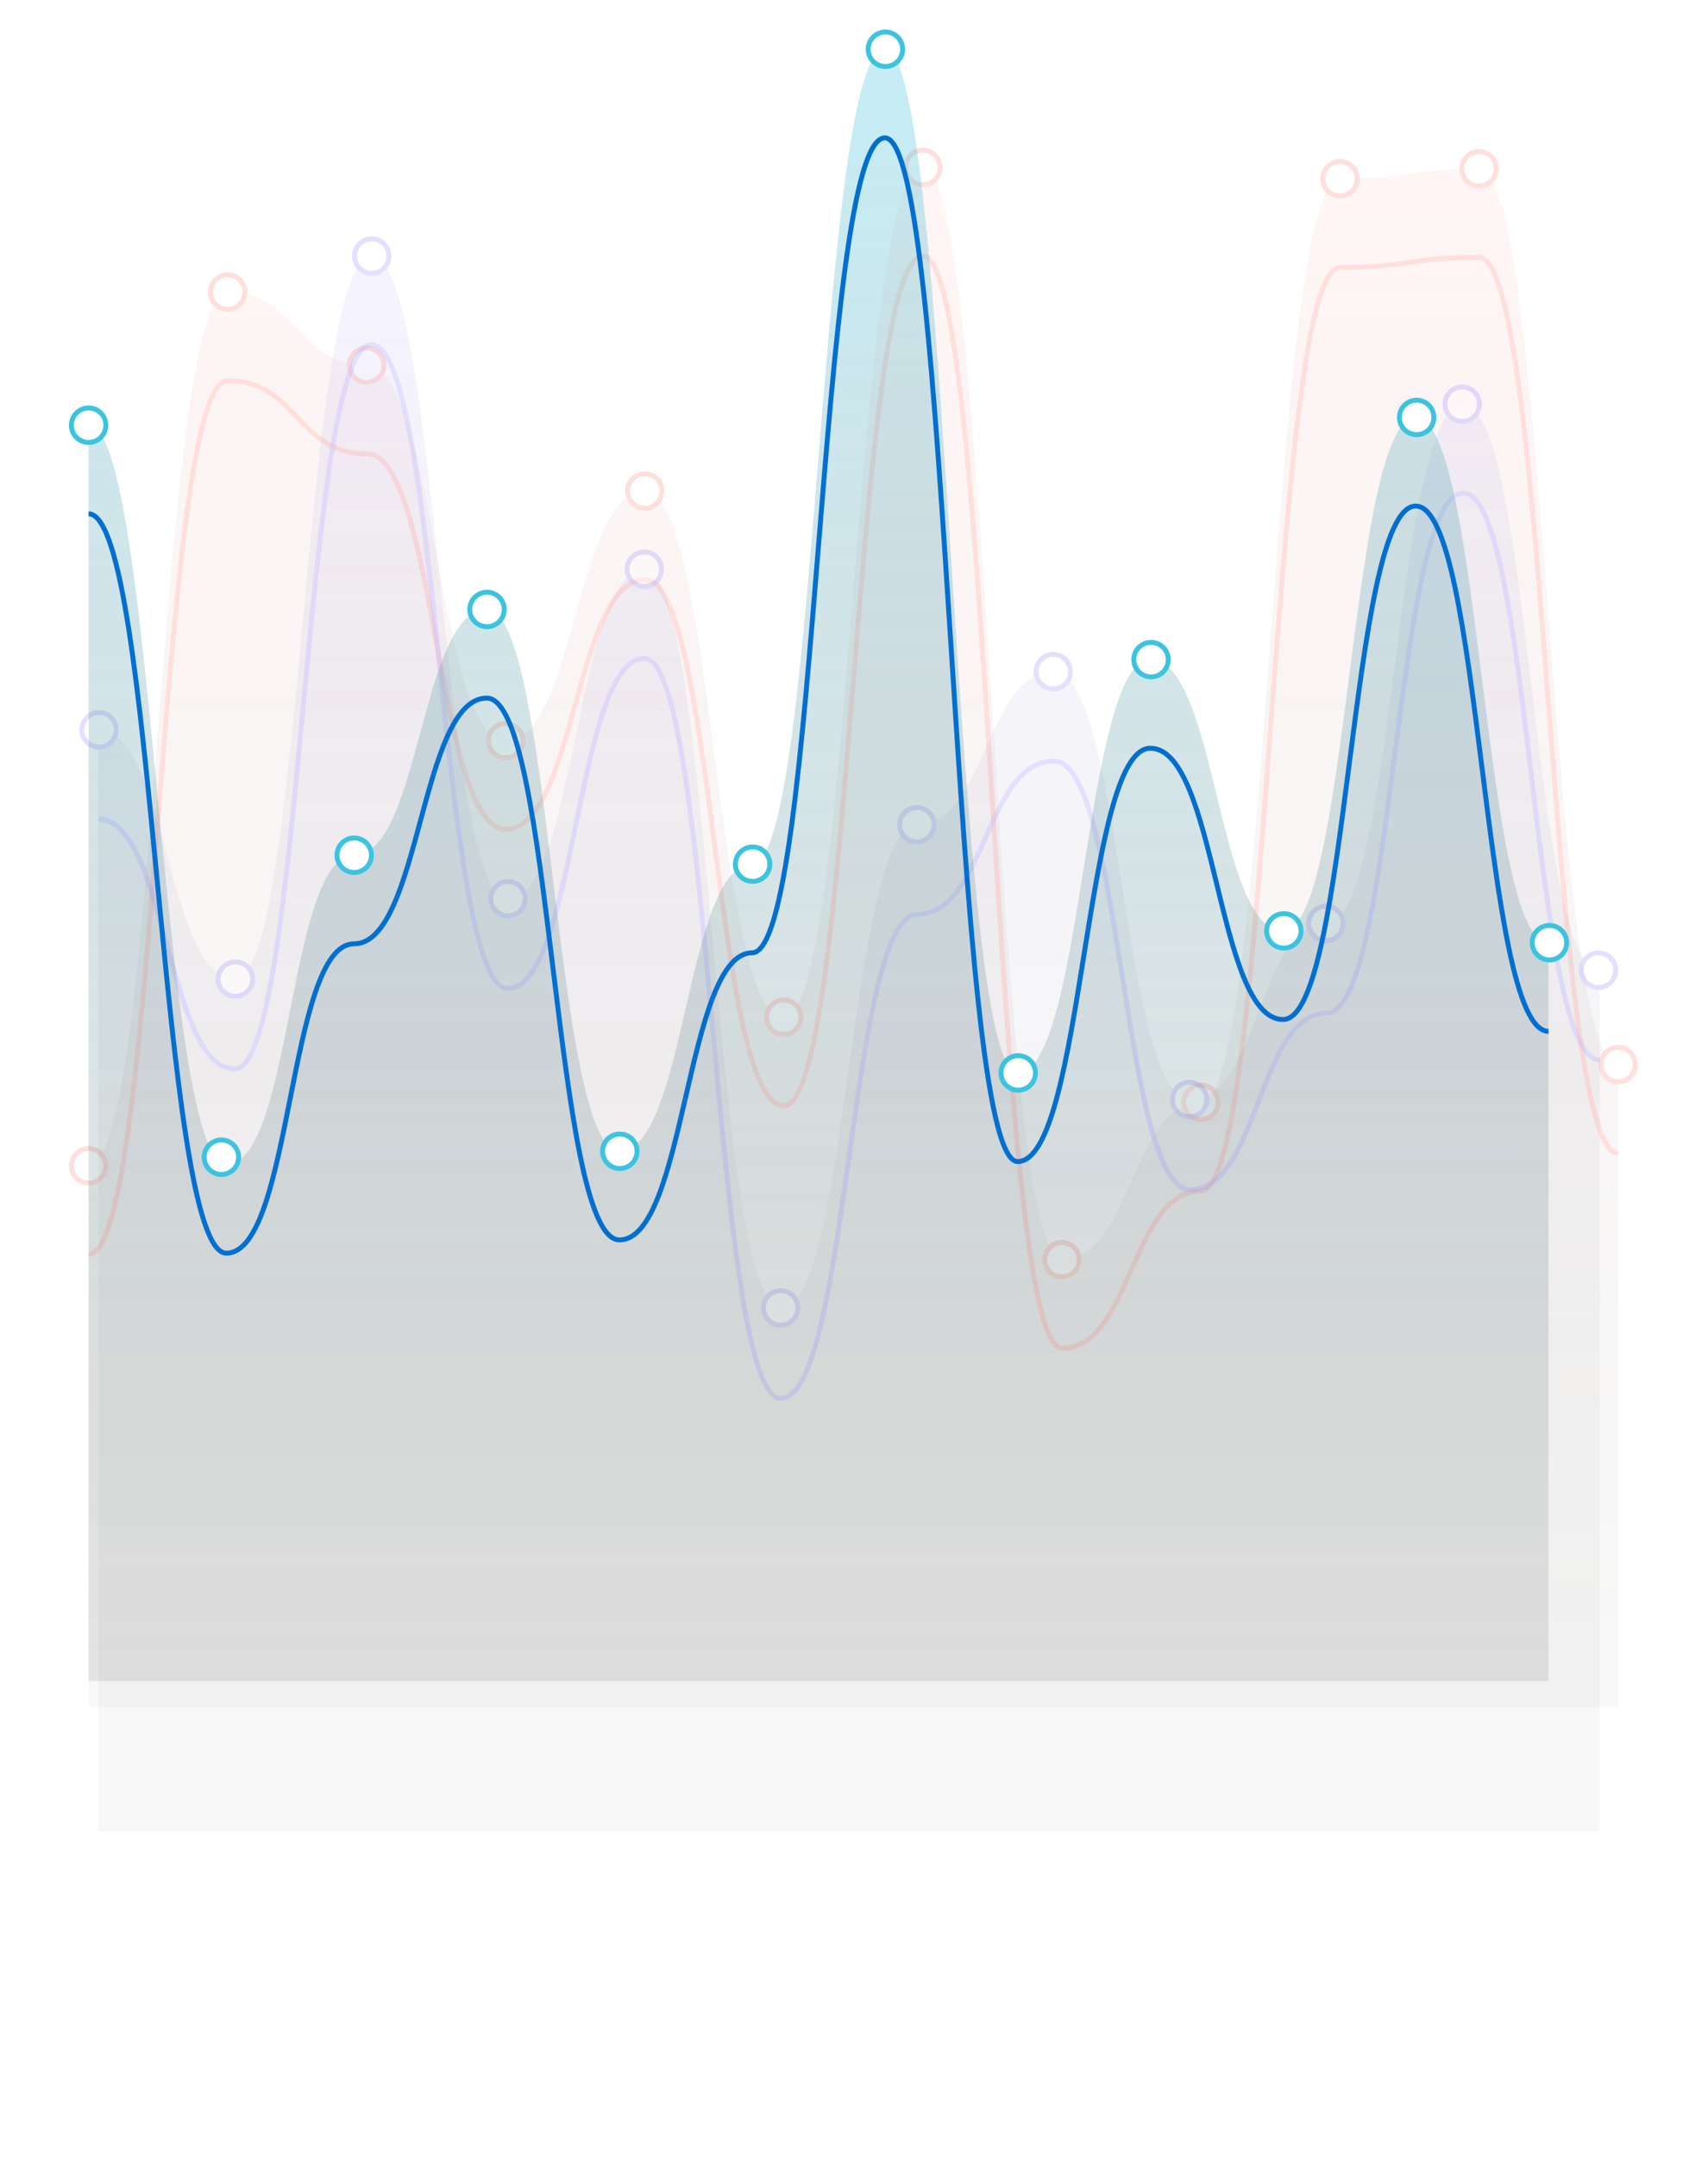 <svg width="347" height="438" viewBox="0 0 347 438" fill="none" xmlns="http://www.w3.org/2000/svg">
<g opacity="0.3" filter="url(#filter0_d_584_6222)">
<path d="M46.248 55.313C32.124 55.313 32.124 232.747 18 232.747V342.713H328.73V212.202C314.606 212.202 314.606 30.274 300.482 30.274C286.358 30.274 286.358 32.298 272.234 32.298C258.11 32.298 258.11 219.851 243.986 219.851C229.862 219.851 229.862 251.818 215.738 251.818C201.613 251.818 201.613 30 187.489 30C173.365 30 173.365 202.563 159.241 202.563C145.117 202.563 145.117 95.719 130.993 95.719C116.869 95.719 116.869 146.414 102.745 146.414C88.621 146.414 88.621 70.165 74.496 70.165C60.372 70.165 60.372 55.313 46.248 55.313Z" fill="url(#paint0_linear_584_6222)"/>
<g filter="url(#filter1_ddd_584_6222)">
<path d="M18 232.747C32.124 232.747 32.124 55.313 46.248 55.313C60.372 55.313 60.372 70.165 74.496 70.165C88.621 70.165 88.621 146.414 102.745 146.414C116.869 146.414 116.869 95.719 130.993 95.719C145.117 95.719 145.117 202.563 159.241 202.563C173.365 202.563 173.365 30 187.489 30C201.613 30 201.613 251.818 215.738 251.818C229.862 251.818 229.862 219.851 243.986 219.851C258.11 219.851 258.11 32.298 272.234 32.298C286.358 32.298 286.358 30.274 300.482 30.274C314.606 30.274 314.606 212.202 328.73 212.202M328.73 212.202V212.202Z" stroke="#FF928A"/>
</g>
<rect x="18.31" y="233.057" width="0.65" height="0.619" stroke="#FF928A" stroke-width="0.619"/>
<circle cx="18" cy="232.747" r="3.5" fill="white" stroke="#FF928A"/>
<rect x="46.56" y="55.623" width="0.65" height="0.619" stroke="#FF928A" stroke-width="0.619"/>
<circle cx="46.25" cy="55.313" r="3.5" fill="white" stroke="#FF928A"/>
<rect x="74.806" y="70.475" width="0.65" height="0.619" stroke="#FF928A" stroke-width="0.619"/>
<circle cx="74.496" cy="70.165" r="3.5" fill="white" stroke="#FF928A"/>
<rect x="103.056" y="146.724" width="0.65" height="0.619" stroke="#FF928A" stroke-width="0.619"/>
<circle cx="102.746" cy="146.414" r="3.5" fill="white" stroke="#FF928A"/>
<rect x="131.302" y="96.028" width="0.65" height="0.619" stroke="#FF928A" stroke-width="0.619"/>
<circle cx="130.992" cy="95.719" r="3.5" fill="white" stroke="#FF928A"/>
<rect x="159.552" y="202.873" width="0.65" height="0.619" stroke="#FF928A" stroke-width="0.619"/>
<circle cx="159.242" cy="202.563" r="3.5" fill="white" stroke="#FF928A"/>
<rect x="187.798" y="30.31" width="0.65" height="0.619" stroke="#FF928A" stroke-width="0.619"/>
<circle cx="187.488" cy="30" r="3.5" fill="white" stroke="#FF928A"/>
<rect x="216.048" y="252.128" width="0.65" height="0.619" stroke="#FF928A" stroke-width="0.619"/>
<circle cx="215.738" cy="251.818" r="3.5" fill="white" stroke="#FF928A"/>
<rect x="244.294" y="220.16" width="0.65" height="0.619" stroke="#FF928A" stroke-width="0.619"/>
<circle cx="243.984" cy="219.851" r="3.5" fill="white" stroke="#FF928A"/>
<rect x="272.544" y="32.607" width="0.65" height="0.619" stroke="#FF928A" stroke-width="0.619"/>
<circle cx="272.234" cy="32.298" r="3.5" fill="white" stroke="#FF928A"/>
<rect x="300.79" y="30.584" width="0.65" height="0.619" stroke="#FF928A" stroke-width="0.619"/>
<circle cx="300.48" cy="30.274" r="3.5" fill="white" stroke="#FF928A"/>
<rect x="329.04" y="212.511" width="0.65" height="0.619" stroke="#FF928A" stroke-width="0.619"/>
<circle cx="328.73" cy="212.202" r="3.5" fill="white" stroke="#FF928A"/>
</g>
<g opacity="0.3">
<path d="M47.727 198.877C33.864 198.877 33.864 148.237 20 148.237V372H325V197.058C311.136 197.058 311.136 82.089 297.273 82.089C283.409 82.089 283.409 187.555 269.545 187.555C255.682 187.555 255.682 223.339 241.818 223.339C227.955 223.339 227.955 136.434 214.091 136.434C200.227 136.434 200.227 167.518 186.364 167.518C172.5 167.518 172.5 265.676 158.636 265.676C144.773 265.676 144.773 115.609 130.909 115.609C117.045 115.609 117.045 182.546 103.182 182.546C89.318 182.546 89.318 52 75.454 52C61.591 52 61.591 198.877 47.727 198.877Z" fill="url(#paint1_linear_584_6222)"/>
<g filter="url(#filter2_ddd_584_6222)">
<path d="M20 148.382C33.864 148.382 33.864 199.099 47.727 199.099C61.591 199.099 61.591 52 75.454 52C89.318 52 89.318 182.743 103.182 182.743C117.045 182.743 117.045 115.705 130.909 115.705C144.773 115.705 144.773 266 158.636 266C172.5 266 172.5 167.693 186.364 167.693C200.227 167.693 200.227 136.562 214.091 136.562C227.955 136.562 227.955 223.599 241.818 223.599C255.682 223.599 255.682 187.76 269.545 187.76C283.409 187.76 283.409 82.135 297.273 82.135C311.136 82.135 311.136 197.278 325 197.278M325 197.278V197.278Z" stroke="#A296FF"/>
</g>
<circle cx="20.125" cy="148.211" r="3.5" fill="white" stroke="#A296FF"/>
<circle cx="47.82" cy="198.838" r="3.5" fill="white" stroke="#A296FF"/>
<circle cx="75.512" cy="52" r="3.5" fill="white" stroke="#A296FF"/>
<circle cx="103.207" cy="182.512" r="3.5" fill="white" stroke="#A296FF"/>
<circle cx="130.898" cy="115.592" r="3.5" fill="white" stroke="#A296FF"/>
<circle cx="158.594" cy="265.62" r="3.5" fill="white" stroke="#A296FF"/>
<circle cx="186.285" cy="167.488" r="3.5" fill="white" stroke="#A296FF"/>
<circle cx="213.98" cy="136.412" r="3.5" fill="white" stroke="#A296FF"/>
<circle cx="241.676" cy="223.294" r="3.5" fill="white" stroke="#A296FF"/>
<circle cx="269.367" cy="187.52" r="3.5" fill="white" stroke="#A296FF"/>
<circle cx="297.062" cy="82.081" r="3.5" fill="white" stroke="#A296FF"/>
<circle cx="324.754" cy="197.021" r="3.5" fill="white" stroke="#A296FF"/>
</g>
<path d="M45.981 236.5C32.5 236.5 31.481 86.352 18 86.352V341.407H314.591V191.447C301.11 191.447 301.11 84.774 287.628 84.774C274.147 84.774 274.147 189.046 260.665 189.046C247.184 189.046 247.184 133.96 233.703 133.96C220.221 133.96 220.221 217.892 206.74 217.892C193.258 217.892 193.258 10 179.777 10C166.296 10 166.296 175.497 152.814 175.497C139.333 175.497 139.333 233.807 125.851 233.807C112.37 233.807 112.37 123.773 98.888 123.773C85.407 123.773 85.407 173.68 71.926 173.68C58.444 173.68 59.463 236.5 45.981 236.5Z" fill="url(#paint2_linear_584_6222)"/>
<g filter="url(#filter3_ddd_584_6222)">
<path d="M18 86.352C31.481 86.352 32.5 236.5 45.981 236.5C59.463 236.5 58.444 173.68 71.926 173.68C85.407 173.68 85.407 123.773 98.888 123.773C112.37 123.773 112.37 233.807 125.851 233.807C139.333 233.807 139.333 175.497 152.814 175.497C166.295 175.497 166.295 10 179.777 10C193.258 10 193.258 217.892 206.74 217.892C220.221 217.892 220.221 133.96 233.703 133.96C247.184 133.96 247.184 189.046 260.665 189.046C274.147 189.046 274.147 84.774 287.628 84.774C301.11 84.774 301.11 191.447 314.591 191.447" stroke="#016FD0"/>
</g>
<circle cx="18" cy="86.352" r="3.5" fill="white" stroke="#3CC3DF"/>
<circle cx="44.98" cy="235.009" r="3.5" fill="white" stroke="#3CC3DF"/>
<circle cx="71.961" cy="173.68" r="3.5" fill="white" stroke="#3CC3DF"/>
<circle cx="98.941" cy="123.773" r="3.5" fill="white" stroke="#3CC3DF"/>
<circle cx="125.922" cy="233.808" r="3.5" fill="white" stroke="#3CC3DF"/>
<circle cx="152.902" cy="175.498" r="3.5" fill="white" stroke="#3CC3DF"/>
<circle cx="179.883" cy="10" r="3.5" fill="white" stroke="#3CC3DF"/>
<circle cx="206.863" cy="217.893" r="3.5" fill="white" stroke="#3CC3DF"/>
<circle cx="233.844" cy="133.96" r="3.5" fill="white" stroke="#3CC3DF"/>
<circle cx="260.824" cy="189.046" r="3.5" fill="white" stroke="#3CC3DF"/>
<circle cx="287.809" cy="84.774" r="3.5" fill="white" stroke="#3CC3DF"/>
<circle cx="314.789" cy="191.447" r="3.5" fill="white" stroke="#3CC3DF"/>
<defs>
<filter id="filter0_d_584_6222" x="10" y="26" width="326.73" height="398" filterUnits="userSpaceOnUse" color-interpolation-filters="sRGB">
<feFlood flood-opacity="0" result="BackgroundImageFix"/>
<feColorMatrix in="SourceAlpha" type="matrix" values="0 0 0 0 0 0 0 0 0 0 0 0 0 0 0 0 0 0 127 0" result="hardAlpha"/>
<feOffset dy="4"/>
<feGaussianBlur stdDeviation="2"/>
<feComposite in2="hardAlpha" operator="out"/>
<feColorMatrix type="matrix" values="0 0 0 0 0 0 0 0 0 0 0 0 0 0 0 0 0 0 0.25 0"/>
<feBlend mode="normal" in2="BackgroundImageFix" result="effect1_dropShadow_584_6222"/>
<feBlend mode="normal" in="SourceGraphic" in2="effect1_dropShadow_584_6222" result="shape"/>
</filter>
<filter id="filter1_ddd_584_6222" x="0" y="20.5" width="346.73" height="258.818" filterUnits="userSpaceOnUse" color-interpolation-filters="sRGB">
<feFlood flood-opacity="0" result="BackgroundImageFix"/>
<feColorMatrix in="SourceAlpha" type="matrix" values="0 0 0 0 0 0 0 0 0 0 0 0 0 0 0 0 0 0 127 0" result="hardAlpha"/>
<feOffset dy="3"/>
<feGaussianBlur stdDeviation="1.5"/>
<feColorMatrix type="matrix" values="0 0 0 0 1 0 0 0 0 0.573 0 0 0 0 0.541 0 0 0 0.4 0"/>
<feBlend mode="normal" in2="BackgroundImageFix" result="effect1_dropShadow_584_6222"/>
<feColorMatrix in="SourceAlpha" type="matrix" values="0 0 0 0 0 0 0 0 0 0 0 0 0 0 0 0 0 0 127 0" result="hardAlpha"/>
<feOffset dy="6"/>
<feGaussianBlur stdDeviation="4.5"/>
<feColorMatrix type="matrix" values="0 0 0 0 1 0 0 0 0 0.573 0 0 0 0 0.541 0 0 0 0.4 0"/>
<feBlend mode="normal" in2="effect1_dropShadow_584_6222" result="effect2_dropShadow_584_6222"/>
<feColorMatrix in="SourceAlpha" type="matrix" values="0 0 0 0 0 0 0 0 0 0 0 0 0 0 0 0 0 0 127 0" result="hardAlpha"/>
<feOffset dy="9"/>
<feGaussianBlur stdDeviation="9"/>
<feColorMatrix type="matrix" values="0 0 0 0 1 0 0 0 0 0.573 0 0 0 0 0.541 0 0 0 0.4 0"/>
<feBlend mode="normal" in2="effect2_dropShadow_584_6222" result="effect3_dropShadow_584_6222"/>
<feBlend mode="normal" in="SourceGraphic" in2="effect3_dropShadow_584_6222" result="shape"/>
</filter>
<filter id="filter2_ddd_584_6222" x="2" y="42.5" width="341" height="251" filterUnits="userSpaceOnUse" color-interpolation-filters="sRGB">
<feFlood flood-opacity="0" result="BackgroundImageFix"/>
<feColorMatrix in="SourceAlpha" type="matrix" values="0 0 0 0 0 0 0 0 0 0 0 0 0 0 0 0 0 0 127 0" result="hardAlpha"/>
<feOffset dy="3"/>
<feGaussianBlur stdDeviation="1.5"/>
<feColorMatrix type="matrix" values="0 0 0 0 0.537 0 0 0 0 0.475 0 0 0 0 1 0 0 0 0.4 0"/>
<feBlend mode="normal" in2="BackgroundImageFix" result="effect1_dropShadow_584_6222"/>
<feColorMatrix in="SourceAlpha" type="matrix" values="0 0 0 0 0 0 0 0 0 0 0 0 0 0 0 0 0 0 127 0" result="hardAlpha"/>
<feOffset dy="6"/>
<feGaussianBlur stdDeviation="4.5"/>
<feColorMatrix type="matrix" values="0 0 0 0 0.537 0 0 0 0 0.475 0 0 0 0 1 0 0 0 0.4 0"/>
<feBlend mode="normal" in2="effect1_dropShadow_584_6222" result="effect2_dropShadow_584_6222"/>
<feColorMatrix in="SourceAlpha" type="matrix" values="0 0 0 0 0 0 0 0 0 0 0 0 0 0 0 0 0 0 127 0" result="hardAlpha"/>
<feOffset dy="9"/>
<feGaussianBlur stdDeviation="9"/>
<feColorMatrix type="matrix" values="0 0 0 0 0.537 0 0 0 0 0.475 0 0 0 0 1 0 0 0 0.4 0"/>
<feBlend mode="normal" in2="effect2_dropShadow_584_6222" result="effect3_dropShadow_584_6222"/>
<feBlend mode="normal" in="SourceGraphic" in2="effect3_dropShadow_584_6222" result="shape"/>
</filter>
<filter id="filter3_ddd_584_6222" x="0" y="0.5" width="332.59" height="263.5" filterUnits="userSpaceOnUse" color-interpolation-filters="sRGB">
<feFlood flood-opacity="0" result="BackgroundImageFix"/>
<feColorMatrix in="SourceAlpha" type="matrix" values="0 0 0 0 0 0 0 0 0 0 0 0 0 0 0 0 0 0 127 0" result="hardAlpha"/>
<feOffset dy="3"/>
<feGaussianBlur stdDeviation="1.5"/>
<feColorMatrix type="matrix" values="0 0 0 0 0.233 0 0 0 0 0.766 0 0 0 0 0.874 0 0 0 0.4 0"/>
<feBlend mode="normal" in2="BackgroundImageFix" result="effect1_dropShadow_584_6222"/>
<feColorMatrix in="SourceAlpha" type="matrix" values="0 0 0 0 0 0 0 0 0 0 0 0 0 0 0 0 0 0 127 0" result="hardAlpha"/>
<feOffset dy="6"/>
<feGaussianBlur stdDeviation="4.5"/>
<feColorMatrix type="matrix" values="0 0 0 0 0.233 0 0 0 0 0.766 0 0 0 0 0.874 0 0 0 0.4 0"/>
<feBlend mode="normal" in2="effect1_dropShadow_584_6222" result="effect2_dropShadow_584_6222"/>
<feColorMatrix in="SourceAlpha" type="matrix" values="0 0 0 0 0 0 0 0 0 0 0 0 0 0 0 0 0 0 127 0" result="hardAlpha"/>
<feOffset dy="9"/>
<feGaussianBlur stdDeviation="9"/>
<feColorMatrix type="matrix" values="0 0 0 0 0.233 0 0 0 0 0.766 0 0 0 0 0.874 0 0 0 0.4 0"/>
<feBlend mode="normal" in2="effect2_dropShadow_584_6222" result="effect3_dropShadow_584_6222"/>
<feBlend mode="normal" in="SourceGraphic" in2="effect3_dropShadow_584_6222" result="shape"/>
</filter>
<linearGradient id="paint0_linear_584_6222" x1="173.365" y1="30" x2="173.365" y2="342.713" gradientUnits="userSpaceOnUse">
<stop stop-color="#FF928A" stop-opacity="0.3"/>
<stop offset="1" stop-color="#262723" stop-opacity="0.1"/>
</linearGradient>
<linearGradient id="paint1_linear_584_6222" x1="172.5" y1="52" x2="172.199" y2="288.562" gradientUnits="userSpaceOnUse">
<stop stop-color="#8979FF" stop-opacity="0.3"/>
<stop offset="1" stop-color="#262723" stop-opacity="0.1"/>
</linearGradient>
<linearGradient id="paint2_linear_584_6222" x1="166.296" y1="10" x2="166.296" y2="341.407" gradientUnits="userSpaceOnUse">
<stop stop-color="#3CC3DF" stop-opacity="0.3"/>
<stop offset="1" stop-color="#262723" stop-opacity="0.1"/>
</linearGradient>
</defs>
</svg>
